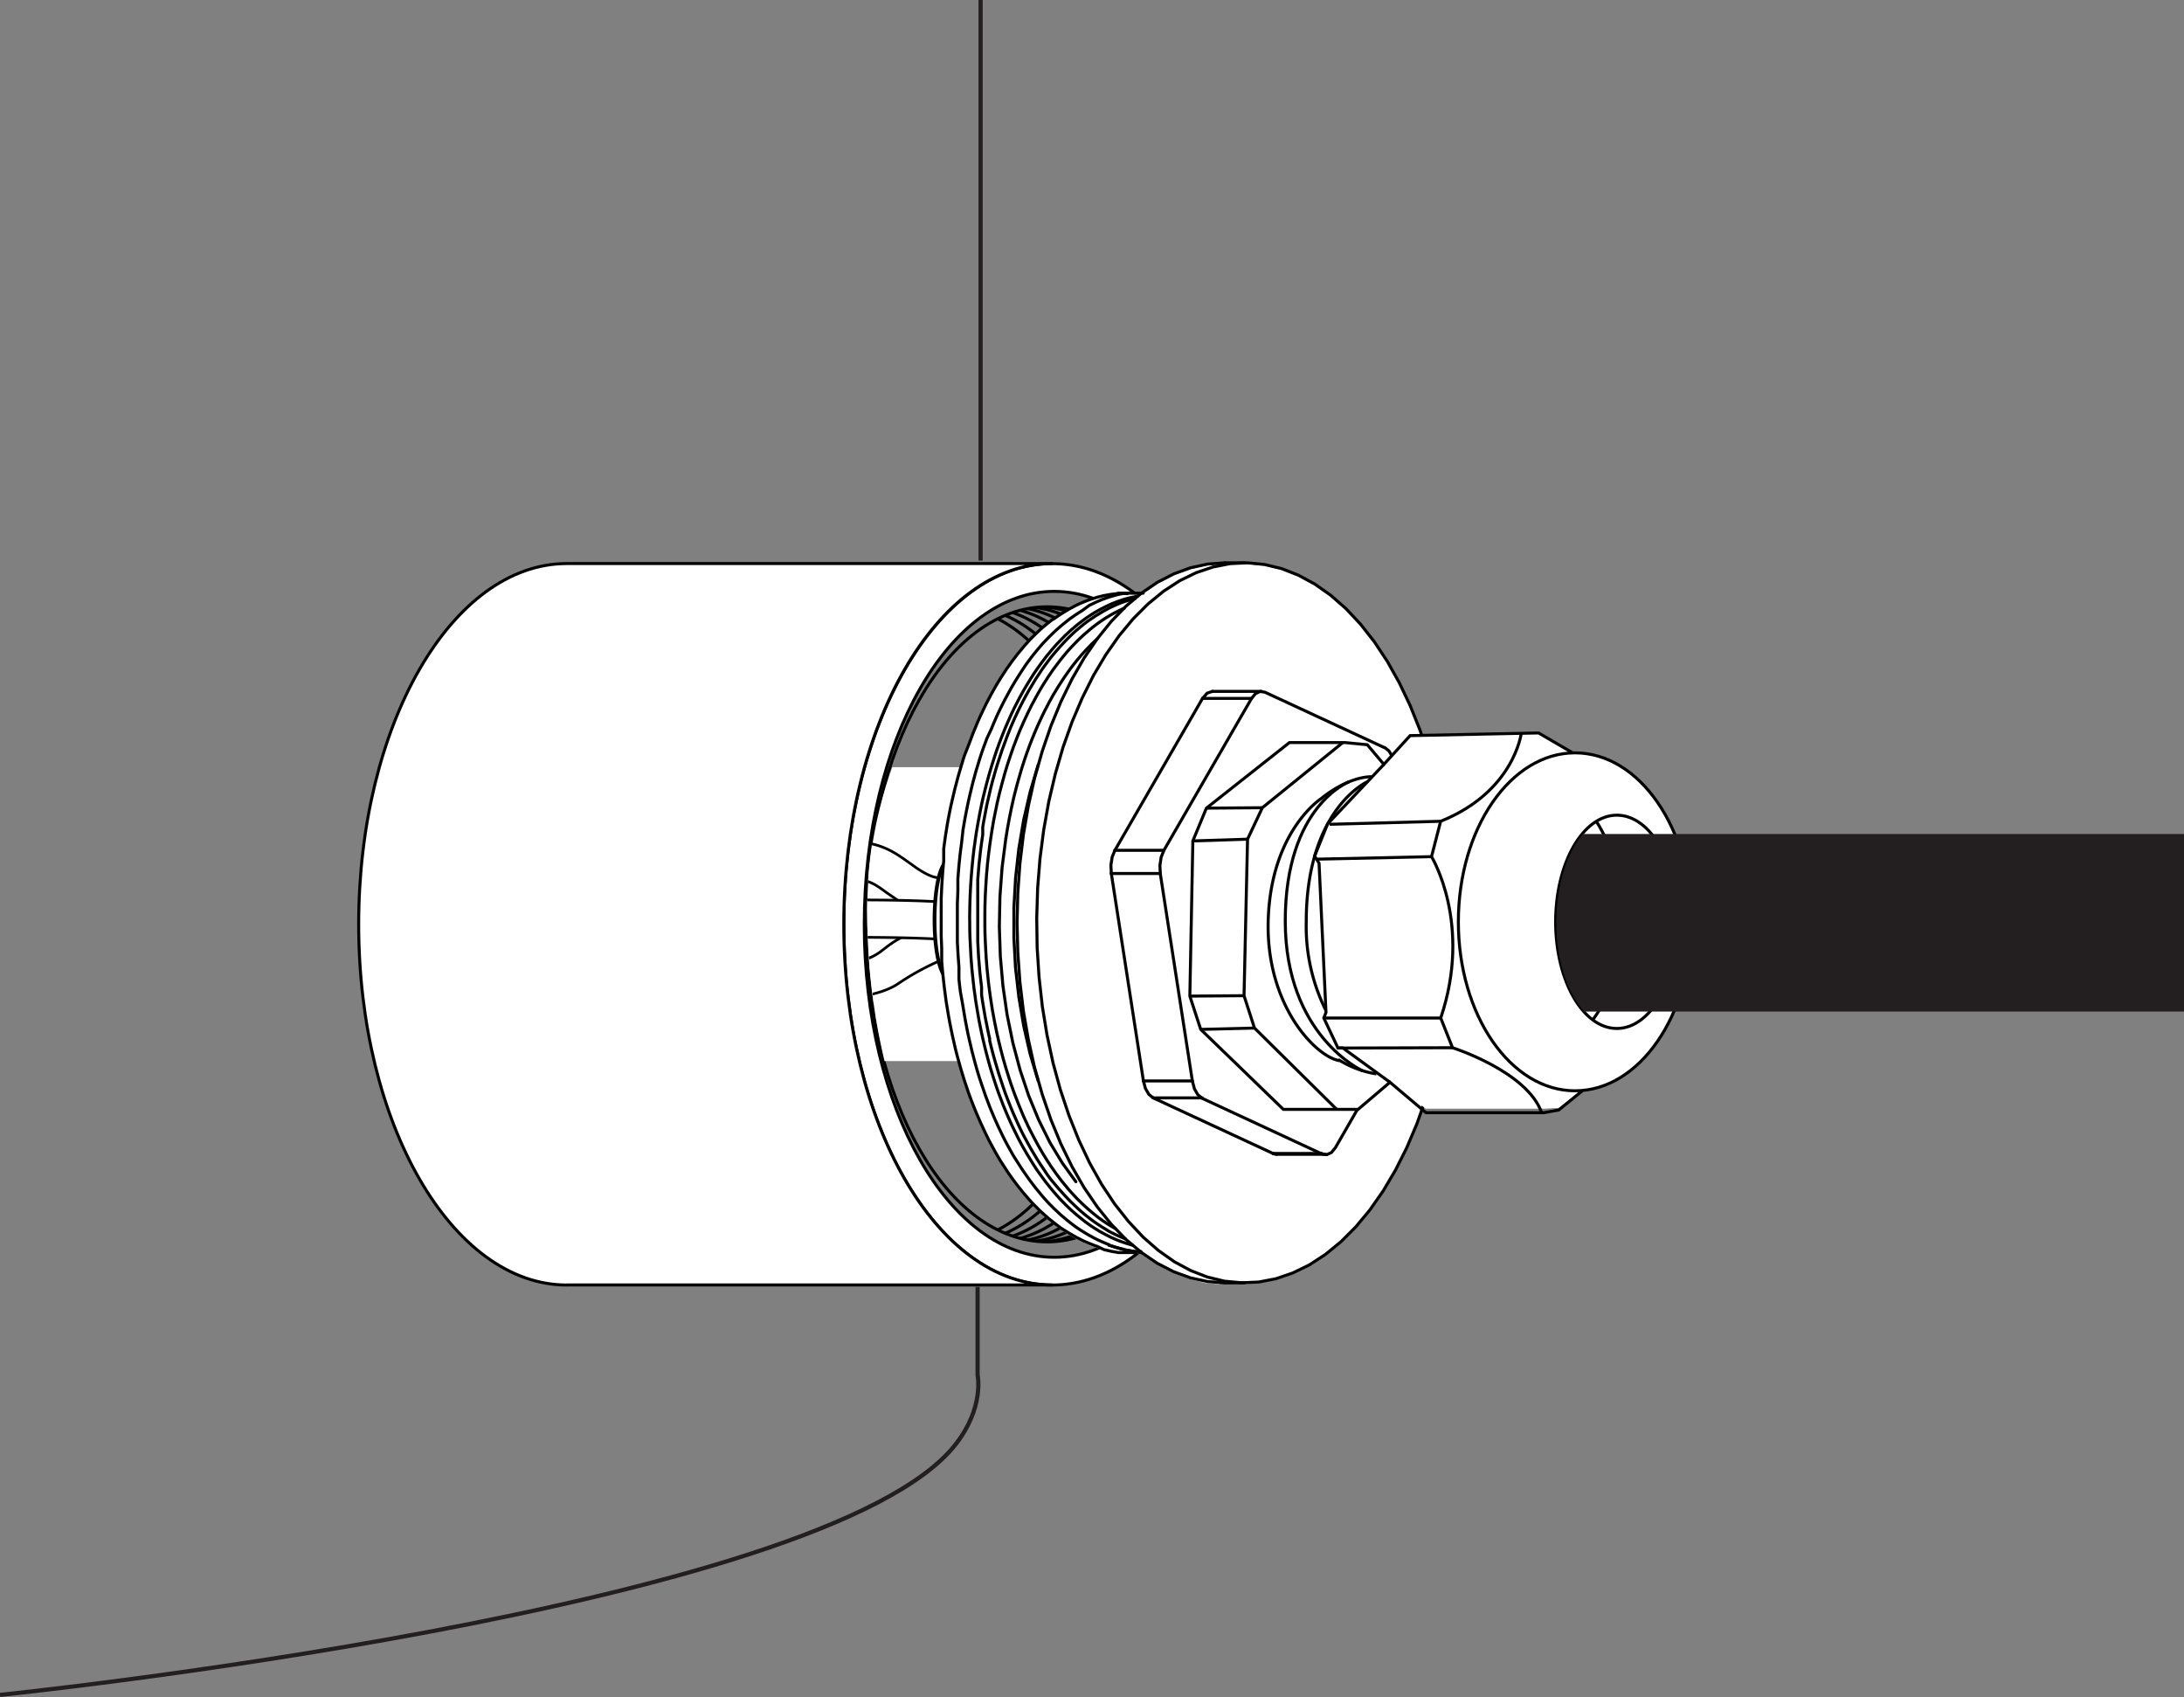 <svg id="9852f9dc-da14-4d67-a271-9893060a5df9" data-name="Layer 1" xmlns="http://www.w3.org/2000/svg" xmlns:xlink="http://www.w3.org/1999/xlink" viewBox="0 0 261.16 202.87">
  <rect x="0" y="0" width="261.16" height="202.87" fill="#808080" stroke="none"/>
  <defs>
    <clipPath id="926776dc-9753-4cdb-8859-0b9421b31b7c" transform="translate(0 0)">
      <rect x="42.2" y="67.04" width="109.18" height="86.91" fill="none"/>
    </clipPath>
    <clipPath id="b8f9131f-a208-4d05-93e8-bac5bd120ef7" transform="translate(0 0)">
      <path d="M103.58,110.5c0,21,9.68,38,21.62,38s21.62-17,21.62-38-9.68-38-21.62-38-21.62,17-21.62,38" fill="none"/>
    </clipPath>
    <clipPath id="9e819421-69fd-4710-b5a2-12cc05443637" transform="translate(0 0)">
      <rect width="261.16" height="202.87" fill="none"/>
    </clipPath>
    <clipPath id="289c6894-06b0-4523-ba84-6a22b16945e8" transform="translate(0 0)">
      <path d="M105.16,96.33a53.36,53.36,0,0,0-1.48,12.42,79.44,79.44,0,0,0,1.49,15.1h11.6V96.33H105.16Z" fill="none"/>
    </clipPath>
    <clipPath id="6ce77dc7-ab83-4ad7-9b73-6f81baa56790" transform="translate(0 0)">
      <rect x="139.98" y="85.33" width="64.61" height="49.99" fill="none"/>
    </clipPath>
  </defs>
  <title>step_15_composite</title>
  <g clip-path="url(#926776dc-9753-4cdb-8859-0b9421b31b7c)">
    <path d="M104.31,122a74.08,74.08,0,0,0,0-23" transform="translate(0 0)" fill="none" stroke="#010101" stroke-linecap="round" stroke-linejoin="round" stroke-width="0.36"/>
    <path d="M150.7,110.5c0-23.82-11.15-43.12-24.89-43.12s-24.9,19.31-24.9,43.12,11.15,43.12,24.9,43.12,24.89-19.31,24.89-43.12m-47.35,0c0-22,10.17-39.8,22.72-39.8s22.72,17.82,22.72,39.8-10.17,39.8-22.72,39.8-22.72-17.82-22.72-39.8" transform="translate(0 0)" fill="#fff"/>
    <path d="M150.7,110.5c0-23.82-11.15-43.12-24.89-43.12s-24.9,19.31-24.9,43.12,11.15,43.12,24.9,43.12S150.7,134.32,150.7,110.5Zm-47.35,0c0-22,10.17-39.8,22.72-39.8s22.72,17.82,22.72,39.8-10.17,39.8-22.72,39.8S103.35,132.48,103.35,110.5Z" transform="translate(0 0)" fill="none" stroke="#010101" stroke-linecap="round" stroke-linejoin="round" stroke-width="0.36"/>
    <path d="M67.79,153.62c-13.75,0-24.9-19.31-24.9-43.12S54,67.37,67.79,67.37h58c-13.75,0-24.89,19.31-24.89,43.12s11.15,43.12,24.89,43.12h-58Z" transform="translate(0 0)" fill="#fff"/>
    <path d="M67.79,153.62c-13.75,0-24.9-19.31-24.9-43.12S54,67.37,67.79,67.37h58c-13.75,0-24.89,19.31-24.89,43.12s11.15,43.12,24.89,43.12h-58Z" transform="translate(0 0)" fill="none" stroke="#010101" stroke-linecap="round" stroke-linejoin="round" stroke-width="0.36"/>
  </g>
  <g clip-path="url(#b8f9131f-a208-4d05-93e8-bac5bd120ef7)">
    <ellipse cx="124.14" cy="110.5" rx="21.02" ry="37.96" fill="none" stroke="#010101" stroke-linecap="round" stroke-linejoin="round" stroke-width="0.36"/>
    <ellipse cx="122.38" cy="110.5" rx="21.02" ry="37.96" fill="none" stroke="#010101" stroke-linecap="round" stroke-linejoin="round" stroke-width="0.36"/>
    <ellipse cx="120.61" cy="110.5" rx="21.02" ry="37.96" fill="none" stroke="#010101" stroke-linecap="round" stroke-linejoin="round" stroke-width="0.36"/>
    <ellipse cx="118.85" cy="110.5" rx="21.02" ry="37.96" fill="none" stroke="#010101" stroke-linecap="round" stroke-linejoin="round" stroke-width="0.36"/>
    <ellipse cx="117.09" cy="110.5" rx="21.02" ry="37.96" fill="none" stroke="#010101" stroke-linecap="round" stroke-linejoin="round" stroke-width="0.36"/>
    <ellipse cx="115.33" cy="110.5" rx="21.02" ry="37.96" fill="none" stroke="#010101" stroke-linecap="round" stroke-linejoin="round" stroke-width="0.36"/>
    <ellipse cx="113.57" cy="110.5" rx="21.02" ry="37.96" fill="none" stroke="#010101" stroke-linecap="round" stroke-linejoin="round" stroke-width="0.36"/>
  </g>
  <g clip-path="url(#926776dc-9753-4cdb-8859-0b9421b31b7c)">
    <ellipse cx="125.21" cy="110.5" rx="21.62" ry="37.96" fill="none" stroke="#010101" stroke-miterlimit="10" stroke-width="0.36"/>
  </g>
  <g clip-path="url(#9e819421-69fd-4710-b5a2-12cc05443637)">
    <path d="M116.78,126.85V91.71H106.71a49.83,49.83,0,0,0-3,17.5,76.21,76.21,0,0,0,2.06,17.64h11Z" transform="translate(0 0)" fill="#fff"/>
  </g>
  <g clip-path="url(#289c6894-06b0-4523-ba84-6a22b16945e8)">
    <path d="M71.71,110c0-2.1.66-3.81,1.48-3.81s1.48,1.7,1.48,3.81-0.66,3.81-1.48,3.81-1.48-1.7-1.48-3.81" transform="translate(0 0)" fill="#fff"/>
    <ellipse cx="73.19" cy="109.98" rx="1.48" ry="3.81" fill="none" stroke="#010101" stroke-linecap="round" stroke-miterlimit="10" stroke-width="0.32"/>
    <path d="M95.26,102.88c0-2.11.66-3.82,1.48-3.82s1.48,1.71,1.48,3.82-0.66,3.82-1.48,3.82-1.48-1.71-1.48-3.82" transform="translate(0 0)" fill="#fff"/>
    <ellipse cx="96.74" cy="102.88" rx="1.48" ry="3.82" fill="none" stroke="#010101" stroke-linecap="round" stroke-miterlimit="10" stroke-width="0.32"/>
    <path d="M84.39,120.91s0.73,0.23,4.75-2.18v-3.57c-4-2-4.75-1.92-4.75-1.92-1.36,0-2.47,1.72-2.47,3.83s1.11,3.83,2.47,3.83m-0.18-6.39c0.87,0,1.57,1.14,1.57,2.55s-0.7,2.55-1.57,2.55-1.57-1.14-1.57-2.55,0.7-2.55,1.57-2.55" transform="translate(0 0)" fill="#fff"/>
    <path d="M84.39,120.91s0.73,0.23,4.75-2.18v-3.57c-4-2-4.75-1.92-4.75-1.92-1.36,0-2.47,1.72-2.47,3.83S83,120.91,84.39,120.91Zm-0.18-6.39c0.87,0,1.57,1.14,1.57,2.55s-0.7,2.55-1.57,2.55-1.57-1.14-1.57-2.55S83.35,114.52,84.21,114.52Z" transform="translate(0 0)" fill="none" stroke="#010101" stroke-linecap="round" stroke-miterlimit="10" stroke-width="0.45"/>
    <line x1="92.7" y1="116.08" x2="88.13" y2="116.08" fill="none" stroke="#010101" stroke-linecap="square" stroke-miterlimit="10" stroke-width="0.32"/>
    <line x1="92.7" y1="116.08" x2="88.13" y2="116.08" fill="none" stroke="#fff" stroke-linecap="square" stroke-miterlimit="10" stroke-width="0.64"/>
    <line x1="92.7" y1="116.97" x2="88.13" y2="116.97" fill="none" stroke="#010101" stroke-linecap="square" stroke-miterlimit="10" stroke-width="0.32"/>
    <line x1="92.7" y1="116.97" x2="88.13" y2="116.97" fill="none" stroke="#fff" stroke-linecap="square" stroke-miterlimit="10" stroke-width="0.64"/>
    <line x1="92.7" y1="117.86" x2="88.13" y2="117.86" fill="none" stroke="#010101" stroke-linecap="square" stroke-miterlimit="10" stroke-width="0.32"/>
    <line x1="92.7" y1="117.86" x2="88.13" y2="117.86" fill="none" stroke="#fff" stroke-linecap="square" stroke-miterlimit="10" stroke-width="0.64"/>
    <path d="M96.46,113.13c-4.56,0-4,.69-6.34.69H87.8s-1.34.12-1.34,3.26c0,2.83,1.34,3,1.34,3h2.54c1.91,0,1.72.69,6.12,0.69,0,0-1.23-.8-1.23-3.92s1.23-3.75,1.23-3.75" transform="translate(0 0)" fill="#fff"/>
    <path d="M96.46,113.13c-4.56,0-4,.69-6.34.69H87.8s-1.34.12-1.34,3.26c0,2.83,1.34,3,1.34,3h2.54c1.91,0,1.72.69,6.12,0.69,0,0-1.23-.8-1.23-3.92S96.46,113.13,96.46,113.13Z" transform="translate(0 0)" fill="none" stroke="#010101" stroke-linecap="round" stroke-linejoin="round" stroke-width="0.32"/>
    <path d="M96.74,120.86c0.83,0,1.51-1.74,1.51-3.89s-0.68-3.89-1.51-3.89-1.51,1.74-1.51,3.89,0.68,3.89,1.51,3.89m0-7c0.5,0,.9,1.4.9,3.12s-0.4,3.12-.9,3.12-0.9-1.4-.9-3.12,0.4-3.12.9-3.12" transform="translate(0 0)" fill="#fff"/>
    <path d="M96.74,120.86c0.83,0,1.51-1.74,1.51-3.89s-0.68-3.89-1.51-3.89-1.51,1.74-1.51,3.89S95.91,120.86,96.74,120.86Zm0-7c0.5,0,.9,1.4.9,3.12s-0.4,3.12-.9,3.12-0.9-1.4-.9-3.12S96.24,113.85,96.74,113.85Z" transform="translate(0 0)" fill="none" stroke="#010101" stroke-linecap="round" stroke-miterlimit="10" stroke-width="0.32"/>
    <path d="M111.84,110.73a12.78,12.78,0,0,0-5.86,2.51c-1.88,1.5-2.9,2.14-9.92,1.72a10,10,0,0,0,.13,4.44s7.5,0.58,11.11-1.74a31.07,31.07,0,0,1,5-2.77" transform="translate(0 0)" fill="#fff"/>
    <path d="M111.84,110.73a12.78,12.78,0,0,0-5.86,2.51c-1.88,1.5-2.9,2.14-9.92,1.72a10,10,0,0,0,.13,4.44s7.5,0.58,11.11-1.74a31.07,31.07,0,0,1,5-2.77" transform="translate(0 0)" fill="none" stroke="#010101" stroke-miterlimit="10" stroke-width="0.32"/>
    <path d="M86.72,102.87c0-1.74.55-3.15,1.22-3.15s1.22,1.41,1.22,3.15S88.61,106,87.94,106s-1.22-1.41-1.22-3.15" transform="translate(0 0)" fill="#fff"/>
    <ellipse cx="87.94" cy="102.87" rx="1.22" ry="3.15" fill="none" stroke="#010101" stroke-linecap="round" stroke-miterlimit="10" stroke-width="0.32"/>
    <path d="M84.39,106.81s0.73,0.23,4.75-2.18v-3.57c-4-2-4.75-1.92-4.75-1.92-1.36,0-2.47,1.72-2.47,3.83s1.11,3.83,2.47,3.83m-0.18-6.39c0.87,0,1.57,1.14,1.57,2.55s-0.7,2.55-1.57,2.55-1.57-1.14-1.57-2.55,0.7-2.55,1.57-2.55" transform="translate(0 0)" fill="#fff"/>
    <path d="M84.39,106.81s0.73,0.23,4.75-2.18v-3.57c-4-2-4.75-1.92-4.75-1.92-1.36,0-2.47,1.72-2.47,3.83S83,106.81,84.39,106.81Zm-0.18-6.39c0.87,0,1.57,1.14,1.57,2.55s-0.7,2.55-1.57,2.55-1.57-1.14-1.57-2.55S83.35,100.42,84.21,100.42Z" transform="translate(0 0)" fill="none" stroke="#010101" stroke-linecap="round" stroke-miterlimit="10" stroke-width="0.45"/>
    <line x1="92.7" y1="101.86" x2="88.13" y2="101.86" fill="none" stroke="#010101" stroke-linecap="square" stroke-miterlimit="10" stroke-width="0.32"/>
    <line x1="92.7" y1="101.86" x2="88.13" y2="101.86" fill="none" stroke="#fff" stroke-linecap="square" stroke-miterlimit="10" stroke-width="0.64"/>
    <line x1="92.7" y1="102.76" x2="88.13" y2="102.76" fill="none" stroke="#010101" stroke-linecap="square" stroke-miterlimit="10" stroke-width="0.32"/>
    <line x1="92.7" y1="102.76" x2="88.13" y2="102.76" fill="none" stroke="#fff" stroke-linecap="square" stroke-miterlimit="10" stroke-width="0.64"/>
    <line x1="92.7" y1="103.65" x2="88.13" y2="103.65" fill="none" stroke="#010101" stroke-linecap="square" stroke-miterlimit="10" stroke-width="0.32"/>
    <line x1="92.7" y1="103.65" x2="88.13" y2="103.65" fill="none" stroke="#fff" stroke-linecap="square" stroke-miterlimit="10" stroke-width="0.64"/>
    <path d="M96.46,99c-4.56,0-4,.69-6.34.69H87.8s-1.34.12-1.34,3.26c0,2.83,1.34,3,1.34,3h2.54c1.91,0,1.72.69,6.12,0.69,0,0-1.23-.8-1.23-3.92S96.46,99,96.46,99" transform="translate(0 0)" fill="#fff"/>
    <path d="M96.46,99c-4.56,0-4,.69-6.34.69H87.8s-1.34.12-1.34,3.26c0,2.83,1.34,3,1.34,3h2.54c1.91,0,1.72.69,6.12,0.69,0,0-1.23-.8-1.23-3.92S96.46,99,96.46,99Z" transform="translate(0 0)" fill="none" stroke="#010101" stroke-linecap="round" stroke-linejoin="round" stroke-width="0.32"/>
    <path d="M96.74,106.65c0.83,0,1.51-1.74,1.51-3.89s-0.68-3.89-1.51-3.89-1.51,1.74-1.51,3.89,0.68,3.89,1.51,3.89m0-7c0.5,0,.9,1.4.9,3.12s-0.4,3.12-.9,3.12-0.9-1.4-.9-3.12,0.4-3.12.9-3.12" transform="translate(0 0)" fill="#fff"/>
    <path d="M96.74,106.65c0.83,0,1.51-1.74,1.51-3.89s-0.68-3.89-1.51-3.89-1.51,1.74-1.51,3.89S95.91,106.65,96.74,106.65Zm0-7c0.5,0,.9,1.4.9,3.12s-0.4,3.12-.9,3.12-0.9-1.4-.9-3.12S96.24,99.64,96.74,99.64Z" transform="translate(0 0)" fill="none" stroke="#010101" stroke-linecap="round" stroke-miterlimit="10" stroke-width="0.32"/>
    <path d="M111.76,109.38c-0.38,0-1.53.29-4.77-2l-1-.69c-1.79-1.31-2.53-1.85-6.8-1.7l-3.09.05a9,9,0,0,1,0-4.47l3-.05,1.31,0c4.5,0,6.05,1,8.26,2.58l0.88,0.63c2,1.37,2.73,1.18,2.75,1.18" transform="translate(0 0)" fill="#fff"/>
    <path d="M111.76,109.38c-0.38,0-1.53.29-4.77-2l-1-.69c-1.79-1.31-2.53-1.85-6.8-1.7l-3.09.05a9,9,0,0,1,0-4.47l3-.05,1.31,0c4.5,0,6.05,1,8.26,2.58l0.88,0.63c2,1.37,2.73,1.18,2.75,1.18" transform="translate(0 0)" fill="none" stroke="#010101" stroke-miterlimit="10" stroke-width="0.32"/>
    <path d="M63,109.95c0-1.74.55-3.15,1.22-3.15s1.22,1.41,1.22,3.15-0.55,3.15-1.22,3.15S63,111.69,63,109.95" transform="translate(0 0)" fill="#fff"/>
    <ellipse cx="64.22" cy="109.95" rx="1.22" ry="3.15" fill="none" stroke="#010101" stroke-linecap="round" stroke-miterlimit="10" stroke-width="0.32"/>
    <path d="M60.67,113.89s1.18,0.23,4.76-2.18v-3.57c-3.58-2-4.76-1.92-4.76-1.92-1.36,0-2.47,1.72-2.47,3.83s1.11,3.83,2.47,3.83m-0.18-6.39c0.87,0,1.57,1.14,1.57,2.55s-0.7,2.55-1.57,2.55-1.57-1.14-1.57-2.55,0.7-2.55,1.57-2.55" transform="translate(0 0)" fill="#fff"/>
    <path d="M60.67,113.89s1.18,0.23,4.76-2.18v-3.57c-3.58-2-4.76-1.92-4.76-1.92-1.36,0-2.47,1.72-2.47,3.83S59.31,113.89,60.67,113.89Zm-0.18-6.39c0.87,0,1.57,1.14,1.57,2.55s-0.7,2.55-1.57,2.55-1.57-1.14-1.57-2.55S59.63,107.5,60.49,107.5Z" transform="translate(0 0)" fill="none" stroke="#010101" stroke-linecap="round" stroke-miterlimit="10" stroke-width="0.45"/>
    <line x1="69.42" y1="109.06" x2="64.41" y2="109.06" fill="none" stroke="#010101" stroke-linecap="square" stroke-miterlimit="10" stroke-width="0.32"/>
    <line x1="69.42" y1="109.06" x2="64.41" y2="109.06" fill="none" stroke="#fff" stroke-linecap="square" stroke-miterlimit="10" stroke-width="0.64"/>
    <line x1="69.42" y1="109.95" x2="64.41" y2="109.95" fill="none" stroke="#010101" stroke-linecap="square" stroke-miterlimit="10" stroke-width="0.32"/>
    <line x1="69.42" y1="109.95" x2="64.41" y2="109.95" fill="none" stroke="#fff" stroke-linecap="square" stroke-miterlimit="10" stroke-width="0.64"/>
    <line x1="69.42" y1="110.84" x2="64.41" y2="110.84" fill="none" stroke="#010101" stroke-linecap="square" stroke-miterlimit="10" stroke-width="0.32"/>
    <line x1="69.42" y1="110.84" x2="64.41" y2="110.84" fill="none" stroke="#fff" stroke-linecap="square" stroke-miterlimit="10" stroke-width="0.64"/>
    <path d="M73.19,106.11c-4.56,0-4,.69-6.34.69H64.08s-1.34.12-1.34,3.26c0,2.83,1.34,3,1.34,3h3c1.91,0,1.72.69,6.12,0.69,0,0-1.49-.8-1.49-3.92s1.49-3.75,1.49-3.75" transform="translate(0 0)" fill="#fff"/>
    <path d="M73.19,106.11c-4.56,0-4,.69-6.34.69H64.08s-1.34.12-1.34,3.26c0,2.83,1.34,3,1.34,3h3c1.91,0,1.72.69,6.12,0.69,0,0-1.49-.8-1.49-3.92S73.19,106.11,73.19,106.11Z" transform="translate(0 0)" fill="none" stroke="#010101" stroke-linecap="round" stroke-linejoin="round" stroke-width="0.32"/>
    <path d="M73.19,113.84c0.83,0,1.51-1.74,1.51-3.89s-0.68-3.89-1.51-3.89-1.51,1.74-1.51,3.89,0.68,3.89,1.51,3.89m0-7c0.5,0,.9,1.4.9,3.12s-0.4,3.12-.9,3.12-0.9-1.4-.9-3.12,0.4-3.12.9-3.12" transform="translate(0 0)" fill="#fff"/>
    <path d="M73.19,113.84c0.83,0,1.51-1.74,1.51-3.89s-0.68-3.89-1.51-3.89-1.51,1.74-1.51,3.89S72.35,113.84,73.19,113.84Zm0-7c0.5,0,.9,1.4.9,3.12s-0.4,3.12-.9,3.12-0.9-1.4-.9-3.12S72.69,106.84,73.19,106.84Z" transform="translate(0 0)" fill="none" stroke="#010101" stroke-linecap="round" stroke-miterlimit="10" stroke-width="0.32"/>
    <path d="M111.84,112.25s-5.66-.36-16.44-0.1c-6.94.17-17.4,0.13-22.84,0a9.64,9.64,0,0,1,0-4.47s15.88,0.12,22.74,0c10.83-.26,16.45.1,16.54,0.1" transform="translate(0 0)" fill="#fff"/>
    <path d="M111.84,112.25s-5.66-.36-16.44-0.1c-6.94.17-17.4,0.13-22.84,0a9.64,9.64,0,0,1,0-4.47s15.88,0.12,22.74,0c10.83-.26,16.45.1,16.54,0.1" transform="translate(0 0)" fill="none" stroke="#010101" stroke-miterlimit="10" stroke-width="0.32"/>
    <path d="M127.93,103H113.38c-0.91,0-1.63,3.07-1.63,7s0.76,6.93,1.67,6.93h14.42" transform="translate(0 0)" fill="none" stroke="#010101" stroke-miterlimit="10" stroke-width="0.45"/>
  </g>
  <polygon points="134.24 71.04 133.72 71.07 134.76 71.03 134.24 71.04" fill="#fff"/>
  <polygon points="134.24 71.04 133.72 71.07 134.76 71.03 134.24 71.04" fill="none" stroke="#010101" stroke-linecap="round" stroke-linejoin="round" stroke-width="0.36"/>
  <polygon points="135.84 149.81 136.11 149.84 136.13 149.84 136.49 149.9 136.33 149.86 136.38 149.87 136.46 149.87 136.49 149.9 138.4 151.19 140.37 152.21 142.38 152.94 144.09 153.38 145.82 153.52 145.82 153.33 148.15 153.52 150.36 153.42 152.48 153.03 154.54 152.35 156.54 151.38 158.47 150.13 160.33 148.62 162.11 146.84 163.8 144.81 165.39 142.55 166.86 140.07 168.21 137.38 169.43 134.52 170.5 131.49 171.43 128.31 172.2 125.02 172.81 121.62 173.26 118.15 173.55 114.63 173.66 111.08 173.6 107.52 173.38 103.99 172.98 100.49 172.42 97.07 171.7 93.74 170.83 90.52 169.8 87.44 168.63 84.52 167.32 81.77 165.89 79.22 164.34 76.89 162.69 74.78 160.94 72.92 159.11 71.31 157.2 69.97 155.24 68.91 153.24 68.13 151.21 67.64 149.16 67.45 146.26 67.45 144.31 67.59 142.33 68.03 140.34 68.76 138.39 69.78 136.53 71.03 136.14 71.04 135.71 71.07 135.28 71.11 135.07 71.13 134.85 71.16 133.72 71.07 132.86 71.17 132.01 71.33 131.16 71.54 130.32 71.8 129.9 71.96 129.48 72.13 129.27 72.22 129.06 72.31 128.86 72.41 128.65 72.51 127.83 72.94 127.02 73.43 126.61 73.7 126.22 73.98 126.02 74.12 125.82 74.27 125.62 74.42 125.43 74.58 124.65 75.23 123.89 75.93 123.52 76.3 123.15 76.68 122.97 76.88 122.78 77.08 122.6 77.28 122.42 77.48 121.72 78.33 121.03 79.23 120.36 80.17 119.71 81.16 119.4 81.67 119.09 82.19 118.78 82.72 118.48 83.26 117.91 84.37 117.36 85.52 117.22 85.81 117.09 86.11 116.96 86.4 116.83 86.7 116.57 87.31 116.33 87.92 115.85 89.17 115.41 90.46 115.3 90.78 115.2 91.11 115.09 91.44 114.99 91.77 114.8 92.44 114.61 93.11 114.25 94.48 113.92 95.86 113.84 96.22 113.77 96.57 113.69 96.92 113.62 97.28 113.49 97.99 113.36 98.71 113.13 100.15 112.92 101.61 112.88 101.98 112.84 102.35 112.8 102.72 112.76 103.09 112.68 103.83 112.62 104.58 112.52 106.07 112.45 107.57 112.44 107.94 112.42 108.32 112.42 108.7 112.41 109.08 112.4 109.83 112.41 110.58 112.44 112.09 112.5 113.59 112.52 113.97 112.54 114.34 112.57 114.72 112.59 115.09 112.65 115.84 112.72 116.59 112.88 118.07 113.08 119.54 113.13 119.91 113.19 120.28 113.25 120.64 113.31 121 113.43 121.73 113.56 122.45 113.85 123.87 114.18 125.28 114.26 125.63 114.35 125.98 114.44 126.32 114.53 126.67 114.72 127.35 114.91 128.03 115.32 129.37 115.76 130.68 115.88 131 116 131.32 116.11 131.64 116.23 131.96 116.48 132.59 116.73 133.21 117.26 134.42 117.81 135.6 117.95 135.89 118.1 136.18 118.24 136.46 118.39 136.75 118.69 137.3 118.99 137.85 119.62 138.91 120.26 139.94 120.43 140.19 120.6 140.44 120.77 140.68 120.94 140.92 121.28 141.4 121.63 141.86 122.34 142.75 123.07 143.59 123.26 143.79 123.44 143.99 123.63 144.19 123.82 144.39 124.2 144.77 124.59 145.13 125.37 145.83 126.17 146.47 126.37 146.62 126.57 146.77 126.78 146.92 126.98 147.06 127.39 147.34 127.81 147.6 128.64 148.09 129.48 148.51 129.91 148.71 130.34 148.89 130.77 149.05 131.2 149.2 132.07 149.47 132.94 149.67 133.38 149.75 133.82 149.82 134.04 149.84 134.26 149.87 134.48 149.89 134.7 149.91 135.63 149.94 135.84 149.81" fill="#fff"/>
  <line x1="152.65" y1="137.99" x2="158.51" y2="137.99" fill="none" stroke="#010101" stroke-linecap="round" stroke-linejoin="round" stroke-width="0.36"/>
  <line x1="150.83" y1="82.65" x2="144.98" y2="82.65" fill="none" stroke="#010101" stroke-linecap="round" stroke-linejoin="round" stroke-width="0.36"/>
  <path d="M165.58,89.39l-14.32-6.64m0,0-0.57-.09-0.56.26-0.47.57m0,0-10.48,18.16m0,0-0.33.82-0.15,1,0.05,1m0,0,3.84,24.8m0,0,0.24,0.9,0.41,0.71,0.52,0.42m0,0,14.32,6.65m0,0,0.57,0.09,0.56-.26,0.47-.57m0,0L170.16,119m0,0,0.33-.82,0.15-1-0.05-1m0,0-3.84-24.8m0,0-0.24-.9-0.41-.7-0.52-.42m-30,60.38-0.93,0-0.22,0-0.22,0-0.22,0-0.22,0-0.44-.07-0.44-.08-0.87-.2L131.2,149l-0.43-.15-0.43-.17-0.43-.18-0.43-.19-0.84-.43-0.83-.48-0.41-.26L127,146.9l-0.2-.14-0.2-.15-0.2-.15-0.2-.15-0.8-.64-0.78-.69-0.39-.37-0.38-.38-0.19-.19-0.19-.2-0.19-.2-0.18-.2-0.73-.84-0.71-.89-0.35-.46-0.34-.47-0.17-.24-0.17-.24-0.17-.25-0.16-.25-0.65-1L119,137.69l-0.3-.55-0.3-.56-0.15-.28L118.1,136l-0.14-.29-0.14-.29-0.55-1.18L116.73,133l-0.25-.62-0.25-.63-0.12-.32-0.12-.32-0.12-.32-0.11-.32-0.44-1.31-0.41-1.33-0.19-.68-0.19-.68-0.09-.34-0.09-.35-0.09-.35-0.08-.35-0.32-1.41-0.29-1.43-0.13-.72-0.12-.72-0.06-.36-0.06-.36-0.06-.37-0.05-.37-0.19-1.47-0.16-1.48-0.07-.74-0.06-.75,0-.37,0-.38,0-.37,0-.38-0.06-1.5,0-1.51v-3l0.07-1.5,0.1-1.49,0.06-.74,0.07-.74,0-.37,0-.37,0-.37,0-.37,0.2-1.46,0.23-1.44,0.13-.72,0.14-.71,0.07-.35,0.07-.35,0.08-.35,0.08-.35,0.33-1.39,0.36-1.37,0.19-.67,0.2-.67,0.1-.33,0.1-.33,0.1-.33,0.11-.33L115.85,89l0.47-1.25,0.25-.61,0.25-.61,0.13-.3,0.13-.3,0.13-.3,0.14-.29,0.55-1.15,0.58-1.11,0.3-.54,0.3-.53,0.31-.52,0.32-.51,0.65-1,0.67-.94,0.69-.9,0.71-.85,0.18-.21,0.18-.2,0.18-.2,0.18-.2,0.37-.38,0.37-.37,0.76-.7,0.78-.65,0.2-.15,0.2-.15L126,74l0.2-.14,0.4-.28,0.4-.26,0.81-.49,0.82-.44,0.21-.1,0.21-.1,0.21-.09,0.21-.09,0.42-.17,0.42-.16,0.84-.27,0.85-.21,0.85-.15,0.86-.1" transform="translate(0 0)" fill="none" stroke="#010101" stroke-linecap="round" stroke-linejoin="round" stroke-width="0.36"/>
  <path d="M133.72,70.91l0.52,0h0.52m1.78,0h0m-1.59,0h-0.16m0.87,78.9h0.17m0.88-78.9h-0.54l-0.43,0-0.43,0-0.21,0-0.21,0-0.21,0-0.21,0-0.85.18-0.85.24-0.42.14-0.42.15-0.21.08-0.21.09-0.21.09-0.21.09-0.83.4L129.4,73l-0.4.25-0.4.26-0.2.14-0.2.14-0.2.14-0.2.15-0.78.62-0.77.67-0.75.72-0.74.77-0.18.2-0.18.21-0.18.21-0.18.21-0.35.43-0.35.44-0.68.92-0.66,1-0.16.25-0.16.25-0.08.13-0.08.13-0.08.13-0.08.13-0.31.52-0.3.53-0.59,1.09-0.57,1.13-0.14.29-0.14.29-0.13.29-0.13.3-0.26.6-0.25.61L118,88.3l-0.46,1.26-0.22.64-0.21.65-0.1.33-0.1.33-0.1.33-0.1.33-0.37,1.35L116,94.92l-0.16.7-0.15.7-0.07.35-0.07.35-0.07.36-0.07.36-0.25,1.44L115,100.63l-0.19,1.47-0.15,1.48-0.06.75-0.06.75,0,0.75,0,0.75-0.06,1.5,0,1.51v1.51l0,0.75,0,0.75,0.08,1.5,0.11,1.5,0,0.37,0,0.37,0,0.37,0,0.37,0.08,0.74,0.09,0.74L115.1,120l0.24,1.45,0.13,0.72,0.14,0.72,0.07,0.36,0.07,0.36,0.08,0.35,0.08,0.35,0.33,1.4,0.36,1.37,0.19,0.68,0.2,0.67,0.1,0.33,0.11,0.33,0.11,0.33,0.11,0.33,0.45,1.3,0.48,1.27,0.51,1.23,0.54,1.2,0.14,0.29,0.14,0.29,0.14,0.29,0.14,0.29,0.29,0.57,0.3,0.56,0.61,1.09,0.64,1,0.16,0.25,0.16,0.25,0.17,0.25,0.17,0.25,0.34,0.49,0.34,0.48,0.7,0.92,0.72,0.87,0.18,0.21,0.18,0.21,0.09,0.1,0.09,0.1,0.09,0.1,0.09,0.1,0.38,0.39,0.38,0.38,0.77,0.72,0.79,0.67,0.4,0.32,0.4,0.3,0.2,0.15,0.2,0.14,0.21,0.14,0.21,0.14,0.83,0.51,0.84,0.46,0.42,0.21,0.43,0.19,0.21,0.09,0.21,0.09,0.21,0.09,0.22,0.08m3.84,0.84h-0.1l-0.27,0-0.27,0-0.54-.08-0.54-.1-1.07-.26-1.06-.34m2-.74-0.23-.09-0.52-.22-0.52-.24-0.26-.13-0.26-.13-0.26-.14L132.3,147l-0.51-.31-0.51-.33-0.25-.17-0.25-.18-0.25-.18-0.25-.19-0.49-.39-0.49-.41-0.48-.43-0.47-.45-0.12-.12-0.12-.11-0.12-.12-0.12-.12-0.23-.24-0.23-.24-0.9-1L125.66,141l-0.21-.28-0.21-.29-0.1-.15-0.1-.15-0.1-.15-0.1-.15-0.41-.61-0.4-.62-0.77-1.29-0.74-1.35-0.09-.17-0.09-.17-0.09-.18-0.09-.18-0.17-.35-0.17-.36-0.33-.73-0.33-.74-0.31-.75-0.3-.76-0.15-.39-0.15-.39-0.07-.2-0.07-.2-0.07-.2-0.07-.2-0.53-1.61-0.49-1.65-0.23-.84-0.22-.85-0.05-.21-0.05-.21-0.05-.21,0-.22-0.1-.43-0.09-.43-0.35-1.75-0.3-1.77-0.07-.45-0.06-.45,0-.23,0-.22,0-.23,0-.23-0.11-.9-0.1-.91-0.15-1.82-0.1-1.84v-3.68l0-.92,0-.92,0-.46,0-.46v-0.92l0.15-1.82,0.2-1.8,0.12-.89,0.13-.89,0-.22,0-.22,0-.22,0-.22,0.07-.44,0.08-.44L118,96.25l0.39-1.7,0.1-.42,0.11-.42,0.05-.21,0.06-.21,0.06-.21,0.06-.21,0.23-.82,0.25-.81,0.52-1.58,0.57-1.54,0.07-.19,0.07-.19,0.08-.19,0.07-.19,0.15-.37,0.16-.37,0.32-.73,0.33-.71,0.34-.7,0.35-.68,0.18-.34,0.18-.33,0.09-.16,0.09-.17,0.09-.16,0.09-.16,0.76-1.26,0.79-1.2,0.41-.57,0.42-.56,0.1-.14,0.11-.14,0.11-.14,0.11-.13,0.22-.26,0.22-.26,0.44-.5,0.44-.48,0.45-.47,0.46-.45,0.23-.22,0.23-.21,0.12-.11,0.12-.1,0.12-.1,0.12-.1,0.47-.39,0.48-.37,1-.68,1-.6,0.13-.07,0.13-.07,0.13-.07,0.13-.07,0.25-.13,0.25-.12,0.51-.23,0.51-.21,0.51-.18,0.52-.16,0.26-.07,0.26-.07,0.12,0" transform="translate(0 0)" fill="none" stroke="#010101" stroke-linecap="round" stroke-linejoin="round" stroke-width="0.36"/>
  <polyline points="132.64 148.87 134.55 149.44 136.49 149.74" fill="none" stroke="#010101" stroke-linecap="round" stroke-linejoin="round" stroke-width="0.36"/>
  <polyline points="131.26 76.32 131.17 76.4 131.01 76.55 130.85 76.7 130.7 76.85 130.54 77 129.92 77.64 129.31 78.31 128.72 79.01 128.14 79.75 128 79.94 127.86 80.14 127.72 80.33 127.58 80.53 127.3 80.93 127.03 81.33 126.49 82.17 125.97 83.03 125.72 83.48 125.47 83.93 125.35 84.16 125.23 84.39 125.11 84.63 124.98 84.86 124.52 85.81 124.07 86.79 123.64 87.79 123.23 88.82 123.13 89.09 123.03 89.35 122.94 89.61 122.84 89.88 122.65 90.41 122.47 90.95 122.12 92.05 121.8 93.16 121.64 93.73 121.49 94.3 121.42 94.58 121.34 94.87 121.27 95.16 121.2 95.45 120.94 96.62 120.7 97.8 120.59 98.4 120.48 99 120.43 99.3 120.38 99.6 120.33 99.91 120.29 100.21" fill="none" stroke="#010101" stroke-linecap="round" stroke-linejoin="round" stroke-width="0.36"/>
  <polyline points="134.43 72.71 134.23 72.8 134.06 72.88 133.88 72.96 133.71 73.05 133.54 73.13 133.19 73.31 132.85 73.5 132.17 73.91 131.5 74.36 131.17 74.6 130.84 74.85 130.67 74.98 130.51 75.11 130.35 75.24 130.19 75.38 129.54 75.94 128.91 76.53 128.29 77.17 127.68 77.83 127.53 78.01 127.39 78.18 127.24 78.36 127.09 78.54 126.8 78.9 126.51 79.28 125.94 80.04 125.39 80.84 125.12 81.26 124.85 81.68 124.72 81.89 124.59 82.1 124.46 82.32 124.33 82.54 123.83 83.43 123.34 84.35 122.87 85.3 122.42 86.27 122.2 86.77 121.98 87.27 121.77 87.78 121.57 88.3 121.17 89.34 120.8 90.41 120.62 90.95 120.44 91.5 120.36 91.78 120.27 92.06 120.19 92.33 120.11 92.61 119.8 93.74 119.5 94.89 119.23 96.05 118.99 97.23 118.93 97.53 118.87 97.82 118.81 98.12 118.76 98.42 118.66 99.02 118.56 99.63 118.38 100.84 118.22 102.06 118.15 102.68 118.08 103.3 118.03 103.92 117.97 104.54 117.89 105.79 117.82 107.04 117.78 108.3 117.77 109.55 117.77 110.18 117.77 110.81 117.78 111.13 117.78 111.44 117.79 111.76 117.8 112.07 117.86 113.33 117.93 114.58 118.03 115.83 118.16 117.07 118.19 117.38 118.23 117.69 118.27 118 118.31 118.31 118.39 118.92 118.48 119.53 118.67 120.75 118.89 121.95 119.01 122.55 119.13 123.14 119.19 123.44 119.26 123.74 119.33 124.03 119.39 124.32 119.68 125.49 119.98 126.63 120.31 127.76 120.66 128.88 120.75 129.15 120.84 129.43 120.93 129.7 121.03 129.97 121.22 130.51 121.42 131.04 121.83 132.09 122.25 133.11 122.47 133.62 122.7 134.11 122.82 134.36 122.93 134.61 123.05 134.85 123.17 135.09 123.66 136.04 124.16 136.96 124.67 137.85 125.21 138.72 125.35 138.93 125.49 139.14 125.62 139.35 125.76 139.55 126.05 139.96 126.33 140.36 126.91 141.13 127.51 141.86 127.81 142.22 128.12 142.57 128.28 142.74 128.43 142.91 128.59 143.07 128.74 143.24 129.38 143.87 130.03 144.47 130.69 145.03 131.35 145.56 131.52 145.68 131.69 145.8 131.86 145.93 132.03 146.04 132.37 146.27 132.72 146.49 133.41 146.9" fill="none" stroke="#010101" stroke-linecap="round" stroke-linejoin="round" stroke-width="0.36"/>
  <polyline points="136.03 71.27 135.08 71.47 134.72 71.56 134.37 71.66 134.01 71.78 133.66 71.9 132.96 72.17 132.27 72.49 131.58 72.84 130.89 73.23 130.72 73.34 130.56 73.44 130.39 73.55 130.22 73.66 129.88 73.89 129.55 74.13 128.89 74.63 128.25 75.17 127.92 75.46 127.61 75.75 127.45 75.9 127.29 76.05 127.14 76.21 126.98 76.37 126.36 77.01 125.76 77.7 125.17 78.41 124.6 79.16 124.32 79.55 124.04 79.94 123.9 80.14 123.76 80.34 123.62 80.55 123.49 80.75 122.96 81.6 122.44 82.47 121.94 83.37 121.46 84.3 121.34 84.53 121.22 84.77 121.11 85.01 120.99 85.25 120.77 85.74 120.55 86.24 120.12 87.24 119.71 88.27 119.51 88.79 119.32 89.32 119.22 89.59 119.13 89.86 119.04 90.13 118.95 90.4 118.6 91.49 118.27 92.61 117.96 93.74 117.67 94.89 117.6 95.18 117.53 95.47 117.47 95.76 117.4 96.06 117.28 96.64 117.16 97.24 116.94 98.43 116.73 99.64 116.69 99.94 116.64 100.25 116.6 100.55 116.56 100.86 116.47 101.47 116.4 102.08 116.33 102.7 116.27 103.32 116.24 103.63 116.21 103.94 116.19 104.25 116.16 104.56 116.07 105.81 116.01 107.06 115.97 108.32 115.95 109.58 115.95 109.89 115.96 110.21 115.96 110.52 115.96 110.84 115.97 111.47 115.99 112.09 116.05 113.35 116.12 114.6 116.22 115.85 116.35 117.09 116.38 117.4 116.42 117.71 116.45 118.02 116.49 118.33 116.58 118.94 116.66 119.56 116.86 120.77 117.07 121.98 117.19 122.58 117.31 123.17 117.37 123.47 117.44 123.77 117.5 124.06 117.57 124.35 117.85 125.52 118.15 126.67 118.47 127.8 118.82 128.92 118.91 129.19 119 129.47 119.09 129.74 119.18 130.01 119.37 130.56 119.57 131.09 119.97 132.14 120.4 133.17 120.62 133.68 120.84 134.18 120.96 134.43 121.07 134.67 121.19 134.92 121.31 135.16 121.78 136.12 122.28 137.05 122.8 137.95 123.33 138.82 123.46 139.03 123.6 139.25 123.74 139.46 123.87 139.67 124.15 140.08 124.44 140.48 125.01 141.26 125.61 142.01 125.91 142.37 126.21 142.72 126.36 142.9 126.52 143.07 126.67 143.24 126.83 143.41 127.46 144.06 128.1 144.67 128.76 145.25 129.42 145.78 129.75 146.04 130.09 146.29 130.43 146.53 130.78 146.76 131.47 147.19 132.16 147.57 132.87 147.93 133.58 148.24 133.76 148.31 133.94 148.38 134.12 148.45 134.3 148.51 134.66 148.63 135.02 148.74 135.46 148.87" fill="none" stroke="#010101" stroke-linecap="round" stroke-linejoin="round" stroke-width="0.36"/>
  <polyline points="128.65 141.27 127.04 139.05 125.55 136.59 124.21 133.89 123.01 130.99 121.98 127.91 121.12 124.68 120.43 121.32 119.93 117.86 119.62 114.34 119.5 110.78 119.57 107.22 119.83 103.69 120.28 100.21" fill="none" stroke="#010101" stroke-linecap="round" stroke-linejoin="round" stroke-width="0.36"/>
  <polyline points="124.12 129.14 123.17 125.95 122.41 122.63 121.83 119.19 121.43 115.67 121.24 112.11 121.24 108.53 121.44 104.96 121.83 101.45 122.41 98.01 123.18 94.69 124.12 91.5" fill="none" stroke="#010101" stroke-linecap="round" stroke-linejoin="round" stroke-width="0.36"/>
  <polyline points="152.65 137.99 152.43 137.97 152.22 137.89" fill="none" stroke="#010101" stroke-linecap="round" stroke-linejoin="round" stroke-width="0.36"/>
  <line x1="152.22" y1="137.89" x2="137.9" y2="131.25" fill="none" stroke="#010101" stroke-linecap="round" stroke-linejoin="round" stroke-width="0.36"/>
  <polyline points="137.9 131.25 137.38 130.83 136.97 130.12 136.73 129.22" fill="none" stroke="#010101" stroke-linecap="round" stroke-linejoin="round" stroke-width="0.36"/>
  <line x1="136.73" y1="129.22" x2="132.89" y2="104.42" fill="none" stroke="#010101" stroke-linecap="round" stroke-linejoin="round" stroke-width="0.36"/>
  <polyline points="132.89 104.42 132.84 103.42 132.99 102.46 133.32 101.65" fill="none" stroke="#010101" stroke-linecap="round" stroke-linejoin="round" stroke-width="0.36"/>
  <line x1="133.32" y1="101.65" x2="143.8" y2="83.49" fill="none" stroke="#010101" stroke-linecap="round" stroke-linejoin="round" stroke-width="0.36"/>
  <polyline points="143.81 83.49 144.34 82.87 144.98 82.65" fill="none" stroke="#010101" stroke-linecap="round" stroke-linejoin="round" stroke-width="0.36"/>
  <polyline points="146.47 153.36 144.42 153.21 142.38 152.77 140.37 152.04 138.4 151.03 136.49 149.73 134.64 148.17 132.88 146.35 131.21 144.28 129.64 141.98 128.19 139.47 126.86 136.75 125.67 133.86 124.62 130.8 123.71 127.61 122.97 124.29 122.38 120.89 121.96 117.4 121.71 113.87 121.62 110.32 121.71 106.77 121.96 103.24 122.38 99.75 122.97 96.34 123.71 93.03 124.62 89.84 125.67 86.78 126.86 83.89 128.19 81.17 129.64 78.66 131.21 76.36 132.88 74.29 134.64 72.47 136.49 70.91 138.4 69.61 140.37 68.6 142.38 67.87 144.42 67.43 146.47 67.28" fill="none" stroke="#010101" stroke-linecap="round" stroke-linejoin="round" stroke-width="0.36"/>
  <polyline points="155.24 68.75 153.24 67.97 151.21 67.48 149.16 67.28 147.1 67.38 145.06 67.78 143.04 68.46 141.07 69.42 139.15 70.67 137.29 72.19 135.51 73.97 133.82 76 132.24 78.26 130.76 80.74 129.42 83.42 128.2 86.29 127.12 89.32 126.2 92.49 125.42 95.79 124.81 99.18 124.36 102.65 124.08 106.17 123.97 109.73 124.02 113.28 124.25 116.82 124.64 120.31 125.2 123.73 125.92 127.06 126.8 130.28 127.83 133.36 129 136.28 130.3 139.03 131.73 141.58 133.28 143.92 134.94 146.02 136.69 147.89 138.52 149.49 140.42 150.83 142.38 151.89 144.39 152.67 146.42 153.16 148.47 153.35 150.52 153.26 152.56 152.87 154.58 152.18 156.56 151.22 158.48 149.97 160.34 148.45 162.12 146.67 163.8 144.65 165.39 142.38 166.86 139.9 168.21 137.22 169.43 134.35 170.5 131.32 171.43 128.15 172.2 124.86 172.81 121.46 173.26 117.99 173.55 114.47 173.66 110.91 173.6 107.36 173.38 103.82 172.98 100.33 172.42 96.91 171.7 93.58 170.83 90.36 169.8 87.28 168.63 84.36 167.32 81.61 165.89 79.06 164.34 76.72 162.69 74.62 160.94 72.75 159.11 71.15 157.2 69.81 155.24 68.75" fill="none" stroke="#010101" stroke-linecap="round" stroke-linejoin="round" stroke-width="0.36"/>
  <line x1="146.47" y1="153.36" x2="148.81" y2="153.36" fill="none" stroke="#010101" stroke-linecap="round" stroke-linejoin="round" stroke-width="0.36"/>
  <line x1="148.81" y1="67.28" x2="146.47" y2="67.28" fill="none" stroke="#010101" stroke-linecap="round" stroke-linejoin="round" stroke-width="0.36"/>
  <line x1="152.22" y1="137.89" x2="158.08" y2="137.89" fill="none" stroke="#010101" stroke-linecap="round" stroke-linejoin="round" stroke-width="0.36"/>
  <line x1="143.76" y1="131.25" x2="137.9" y2="131.25" fill="none" stroke="#010101" stroke-linecap="round" stroke-linejoin="round" stroke-width="0.36"/>
  <line x1="149.66" y1="83.49" x2="143.8" y2="83.49" fill="none" stroke="#010101" stroke-linecap="round" stroke-linejoin="round" stroke-width="0.36"/>
  <line x1="133.32" y1="101.65" x2="139.18" y2="101.65" fill="none" stroke="#010101" stroke-linecap="round" stroke-linejoin="round" stroke-width="0.36"/>
  <line x1="136.73" y1="129.22" x2="142.59" y2="129.22" fill="none" stroke="#010101" stroke-linecap="round" stroke-linejoin="round" stroke-width="0.36"/>
  <line x1="138.75" y1="104.42" x2="132.89" y2="104.42" fill="none" stroke="#010101" stroke-linecap="round" stroke-linejoin="round" stroke-width="0.36"/>
  <g clip-path="url(#6ce77dc7-ab83-4ad7-9b73-6f81baa56790)">
    <path d="M186.39,132.45l2.82-2.17v0c7.3-.65,13.09-9.39,13.09-20.13C202.29,99,195.91,90,188.2,90l-0.42,0h0l-3.94-2.38-15.3.31-3.1,3.45-2-2.46-2.65-.37h-6.64l-9.93,7.95-1.62,4-0.37,18.58,1.31,3.93,9.88,9.53h8.94l3.82-3.44,4.3,3.44h14.06Z" transform="translate(0 0)" fill="#fff"/>
    <ellipse cx="193.34" cy="110.2" rx="7.32" ry="12.75" fill="none" stroke="#010101" stroke-miterlimit="10" stroke-width="0.36"/>
    <ellipse cx="188.34" cy="110.2" rx="13.95" ry="20.2" fill="none" stroke="#010101" stroke-miterlimit="10" stroke-width="0.36"/>
    <polyline points="188.06 90 183.98 87.62 168.62 87.94 165.48 91.38 163.5 89.03 160.83 88.77 154.19 88.77 144.26 96.61 142.64 100.53 142.28 119.08 143.58 123.06 153.46 132.62 162.4 132.62 166.21 129.38 170.52 133.02 184.58 133.02 186.39 132.7 189.21 130.4" fill="none" stroke="#010101" stroke-miterlimit="10" stroke-width="0.36"/>
    <polyline points="160.57 88.77 150.95 96.56 149.18 100.32 148.76 119.03 150.01 122.9 159.84 132.62" fill="none" stroke="#010101" stroke-miterlimit="10" stroke-width="0.36"/>
    <line x1="150.95" y1="96.56" x2="144.26" y2="96.61" fill="none" stroke="#010101" stroke-miterlimit="10" stroke-width="0.36"/>
    <line x1="149.17" y1="100.32" x2="142.64" y2="100.53" fill="none" stroke="#010101" stroke-miterlimit="10" stroke-width="0.36"/>
    <line x1="148.76" y1="119.03" x2="142.28" y2="119.08" fill="none" stroke="#010101" stroke-miterlimit="10" stroke-width="0.36"/>
    <line x1="150.01" y1="122.9" x2="143.58" y2="123.06" fill="none" stroke="#010101" stroke-miterlimit="10" stroke-width="0.36"/>
    <path d="M164,92.85c-3.07.07-6,2.61-6,2.61s-5.92,3.76-6.34,14.28,5.85,16.76,8.61,17.07a12,12,0,0,0,4.32,1.57" transform="translate(0 0)" fill="none" stroke="#010101" stroke-miterlimit="10" stroke-width="0.36"/>
    <path d="M161.3,93.47s-7.61,2.88-7.61,16.63S162.92,128,162.92,128" transform="translate(0 0)" fill="none" stroke="#010101" stroke-miterlimit="10" stroke-width="0.36"/>
    <path d="M158.53,120.76a22.53,22.53,0,0,1-2.33-10.56c0-13.48,7.28-16.73,7.28-16.73" transform="translate(0 0)" fill="none" stroke="#010101" stroke-miterlimit="10" stroke-width="0.36"/>
    <polyline points="165.48 91.38 158.75 98.5 157.2 102.34 157.73 103.19 158.56 121.03 158.3 121.7 159.99 125.28 160.57 125.28 166.21 129.38" fill="none" stroke="#010101" stroke-miterlimit="10" stroke-width="0.36"/>
    <path d="M181.91,87.66s-0.86,7-9.64,10.52l-1.09,4.23s4.91,8,1.1,19.29l1.41,3.55s8.94,2.84,10.66,7.77" transform="translate(0 0)" fill="none" stroke="#010101" stroke-miterlimit="10" stroke-width="0.36"/>
    <line x1="172.27" y1="98.18" x2="159" y2="98.54" fill="none" stroke="#010101" stroke-miterlimit="10" stroke-width="0.36"/>
    <line x1="171.18" y1="102.41" x2="157.41" y2="102.71" fill="none" stroke="#010101" stroke-miterlimit="10" stroke-width="0.36"/>
    <line x1="172.27" y1="121.7" x2="158.3" y2="121.7" fill="none" stroke="#010101" stroke-miterlimit="10" stroke-width="0.36"/>
    <line x1="173.69" y1="125.25" x2="159.99" y2="125.29" fill="none" stroke="#010101" stroke-miterlimit="10" stroke-width="0.36"/>
    <path d="M190.88,98.18s8.14,12-.42,23.74" transform="translate(0 0)" fill="none" stroke="#010101" stroke-miterlimit="10" stroke-width="0.36"/>
  </g>
  <g clip-path="url(#9e819421-69fd-4710-b5a2-12cc05443637)">
    <path d="M189.3,99.7s-3.19,3.23-3.19,10.62,3.33,10.61,3.33,10.61h71.72V99.7H189.3Z" transform="translate(0 0)" fill="#231f20"/>
    <path d="M0,202.62s98.74-10.14,114.26-29.94c3.48-4.44,2.64-8.28,2.64-8.28V153.84" transform="translate(0 0)" fill="none" stroke="#231f20" stroke-width="0.5"/>
    <line x1="117.26" y1="67.02" x2="117.26" fill="none" stroke="#231f20" stroke-width="0.5"/>
  </g>
</svg>
